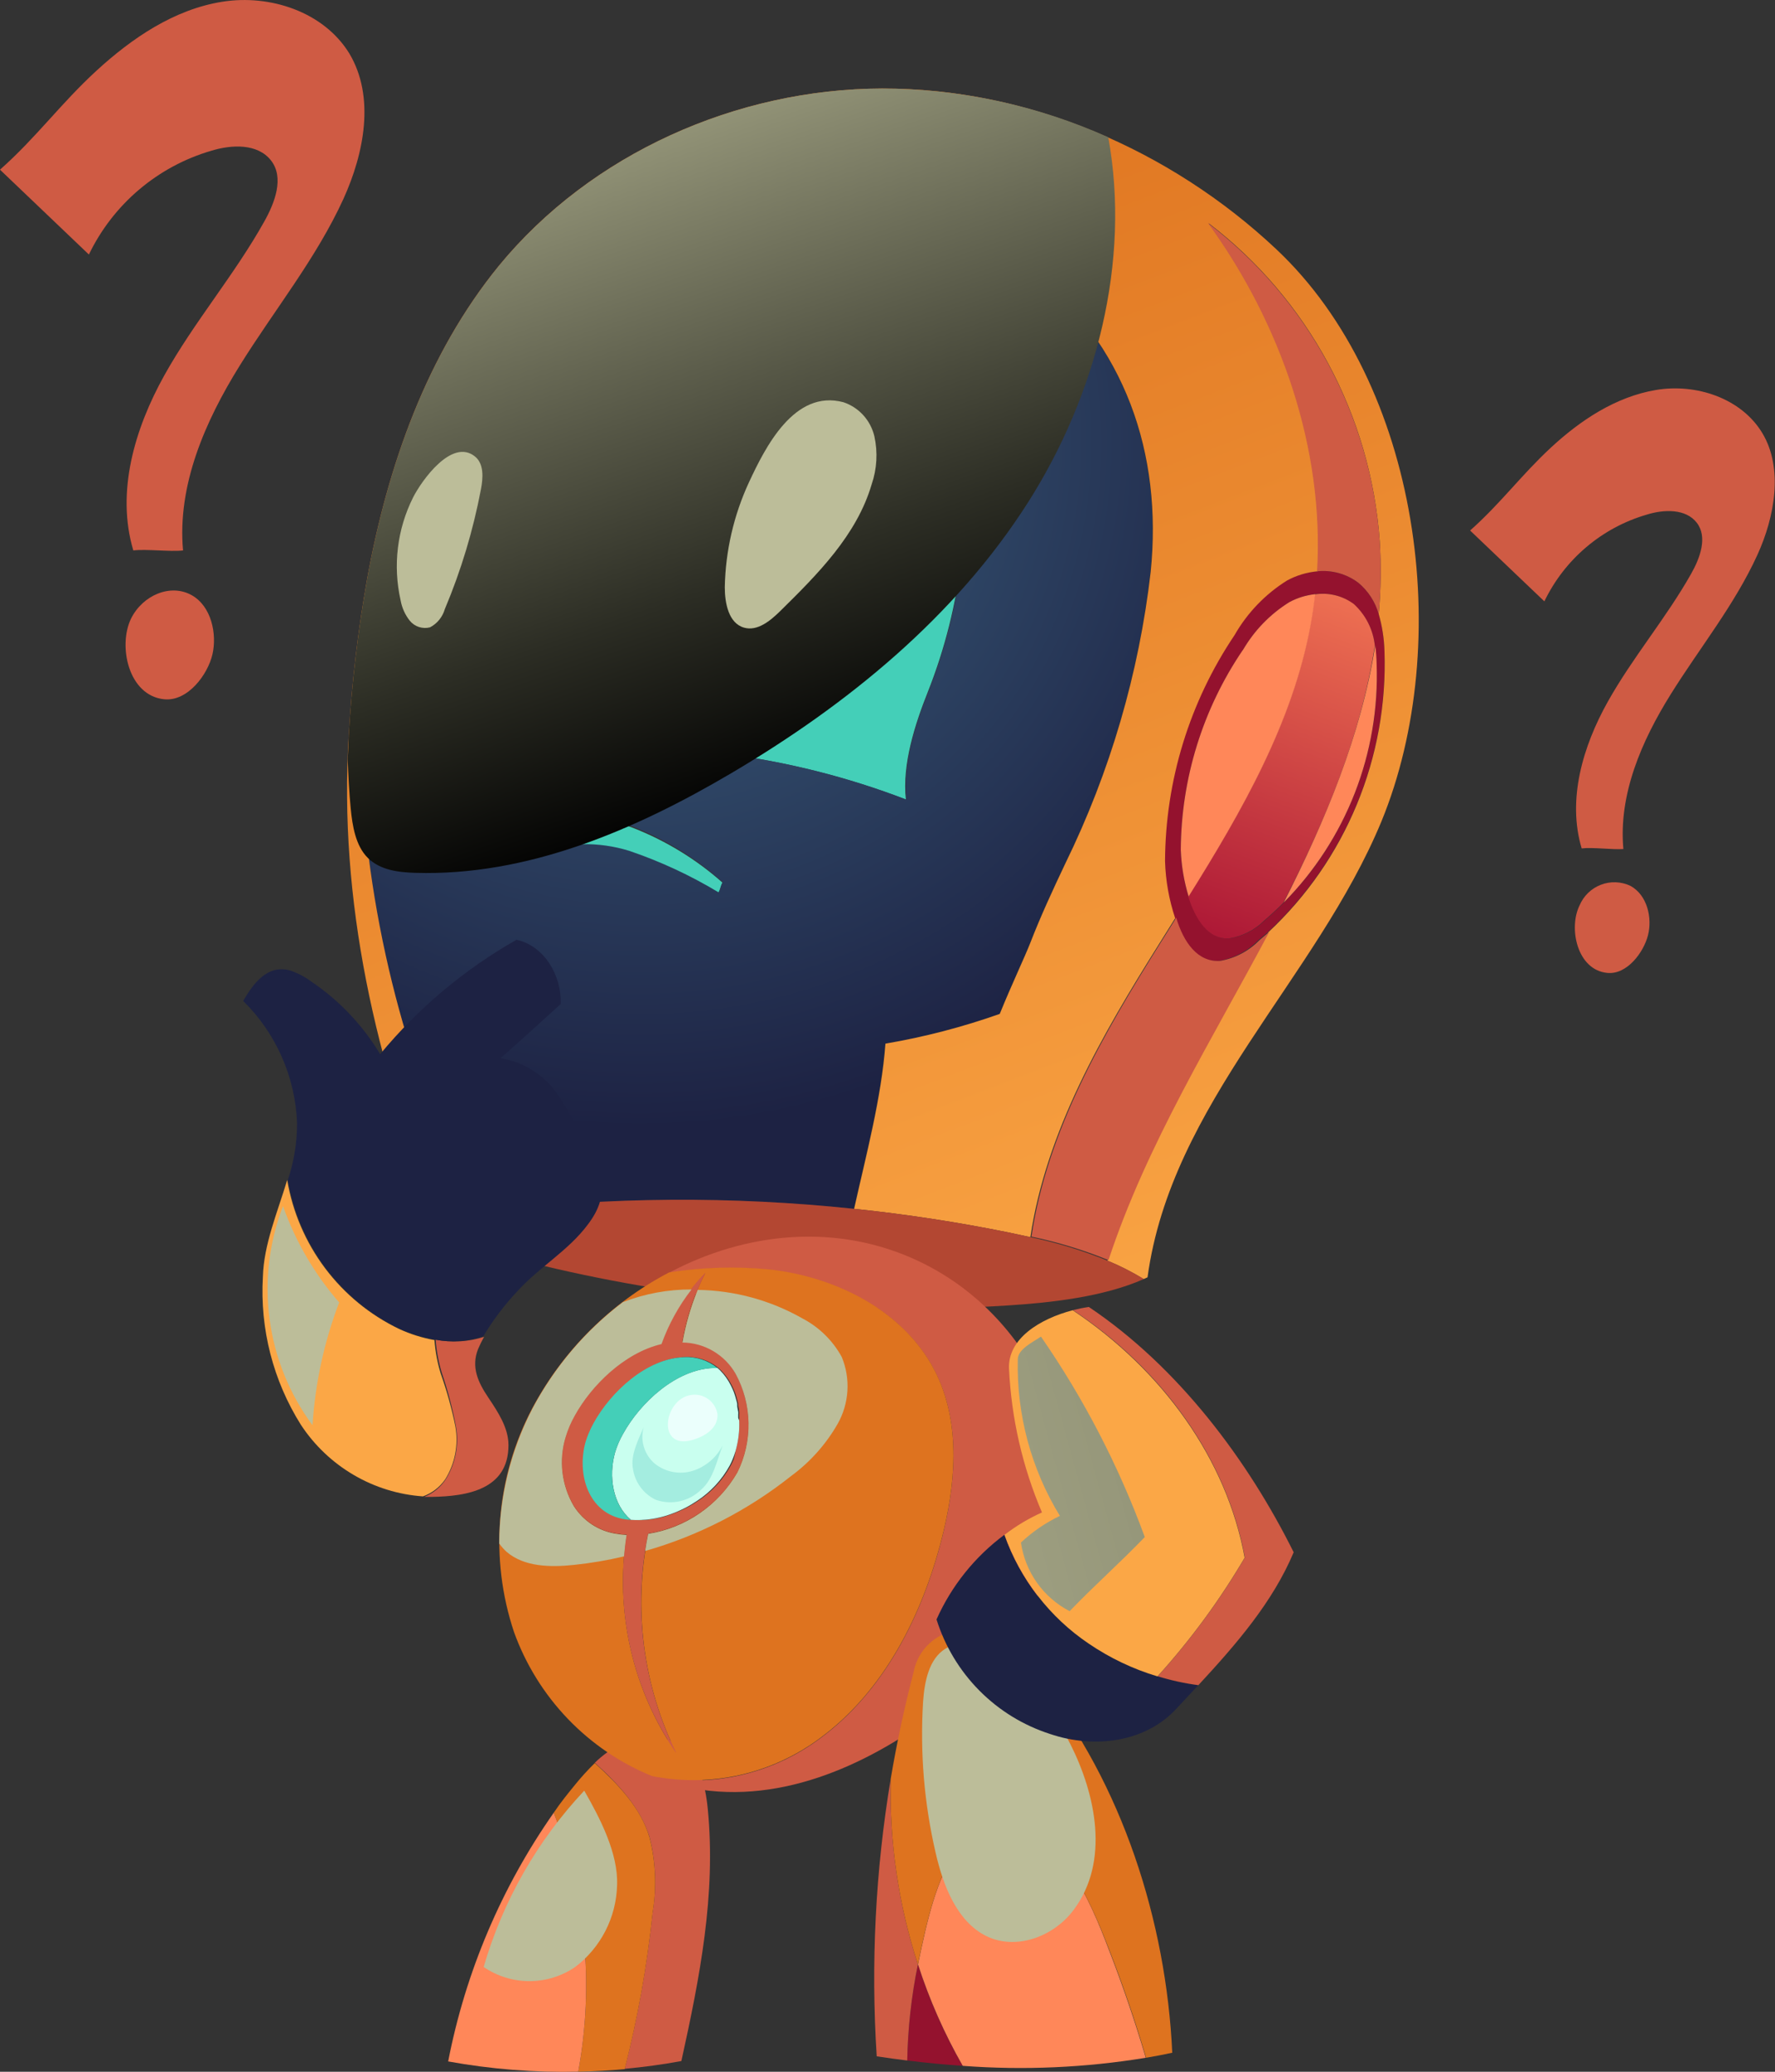 <svg width="78" height="91" viewBox="0 0 78 91" fill="none" xmlns="http://www.w3.org/2000/svg">
<rect x="0" y="0" width="78" height="91" fill="#333333" stroke="none"/>
<path d="M60.84 28.605C60.824 28.051 60.739 27.502 60.585 26.971C60.431 26.433 60.12 25.954 59.691 25.597C59.171 25.206 58.523 25.026 57.877 25.094C57.407 25.136 56.951 25.273 56.536 25.498C55.582 26.093 54.789 26.917 54.23 27.895C52.254 30.828 51.19 34.285 51.173 37.827C51.199 38.679 51.35 39.524 51.62 40.332C51.982 41.378 52.603 42.281 53.582 42.205C54.23 42.09 54.827 41.777 55.289 41.306C55.432 41.181 55.58 41.055 55.736 40.925C57.416 39.358 58.74 37.448 59.621 35.322C60.501 33.197 60.917 30.906 60.84 28.605ZM56.411 39.654C56.143 39.924 55.861 40.189 55.566 40.44C55.152 40.85 54.621 41.121 54.047 41.217C53.113 41.289 52.55 40.382 52.233 39.385C52.03 38.722 51.915 38.035 51.888 37.342C51.905 34.207 52.854 31.148 54.614 28.56C55.116 27.696 55.822 26.97 56.67 26.445C57.022 26.256 57.408 26.137 57.805 26.095C58.404 26.016 59.009 26.177 59.49 26.544C60.011 27.018 60.341 27.669 60.415 28.371C60.457 28.648 60.484 28.927 60.495 29.206C60.561 31.136 60.232 33.058 59.529 34.855C58.827 36.652 57.766 38.285 56.411 39.654Z" fill="#94122E"/>
<path d="M59.49 26.53C60.011 27.005 60.341 27.655 60.415 28.358C59.816 32.277 58.239 36.076 56.393 39.654C56.125 39.924 55.843 40.188 55.548 40.44C55.134 40.85 54.603 41.121 54.029 41.217C53.095 41.288 52.532 40.382 52.215 39.385C54.556 35.64 56.791 31.752 57.577 27.455C57.662 27.006 57.725 26.557 57.774 26.108C58.074 26.061 58.38 26.074 58.674 26.147C58.969 26.219 59.246 26.35 59.49 26.53Z" fill="url(#paint0_linear)"/>
<path d="M60.495 29.184C60.562 31.116 60.234 33.041 59.532 34.84C58.829 36.639 57.767 38.275 56.411 39.645C58.239 36.053 59.816 32.269 60.433 28.349C60.469 28.626 60.49 28.905 60.495 29.184ZM54.614 28.551C52.854 31.14 51.905 34.198 51.888 37.333C51.914 38.026 52.03 38.713 52.232 39.376C54.574 35.631 56.808 31.743 57.595 27.446C57.68 26.997 57.742 26.548 57.792 26.099C57.394 26.141 57.009 26.26 56.657 26.45C55.814 26.975 55.113 27.699 54.614 28.56V28.551Z" fill="url(#paint1_linear)"/>
<path d="M39.684 18.408C40.577 19.037 40.868 20.285 40.689 21.381C40.51 22.476 39.979 23.459 39.527 24.465C39.174 25.255 38.879 26.077 38.481 26.849C38.111 27.64 37.573 28.338 36.904 28.897C36.487 29.253 35.967 29.463 35.42 29.494C34.965 29.464 34.528 29.302 34.163 29.026C33.799 28.749 33.523 28.372 33.369 27.94C33.082 27.072 33.023 26.144 33.199 25.246C33.297 24.536 33.446 23.834 33.646 23.145C33.944 22.089 34.37 21.075 34.915 20.123C35.461 19.226 35.921 18.328 37.007 18.009C37.454 17.87 37.927 17.834 38.39 17.903C38.854 17.972 39.296 18.145 39.684 18.408Z" fill="#C9FFEF"/>
<path d="M23.1 20.954C23.083 21.707 22.947 22.453 22.698 23.163C22.179 25.143 22.112 27.321 21.071 29.094C20.982 29.302 20.843 29.485 20.666 29.624C20.488 29.764 20.279 29.857 20.056 29.893C19.92 29.887 19.787 29.852 19.665 29.792C19.543 29.732 19.434 29.647 19.346 29.543C19.174 29.331 19.045 29.087 18.966 28.825C18.757 28.216 18.632 27.582 18.595 26.939C18.456 24.883 18.689 22.472 19.712 20.653C19.93 20.234 20.235 19.866 20.606 19.576C20.785 19.43 20.992 19.324 21.215 19.265C21.438 19.206 21.671 19.196 21.898 19.235C22.622 19.405 23.059 20.204 23.1 20.954Z" fill="#C9FFEF"/>
<path d="M31.751 38.77C31.662 38.927 31.666 39.03 31.577 39.219C30.337 38.481 29.021 37.879 27.654 37.423C26.29 37 24.827 37.033 23.484 37.517C23.39 37.369 23.328 37.204 23.301 37.031C23.274 36.858 23.283 36.681 23.328 36.511C24.029 36.184 24.79 36.002 25.563 35.977C26.336 35.953 27.107 36.086 27.828 36.368C29.266 36.931 30.594 37.744 31.751 38.77Z" fill="#44CFB8"/>
<path d="M35.438 18.296C36.029 17.651 36.814 17.219 37.673 17.066C38.232 17.007 38.797 17.075 39.326 17.265C39.855 17.456 40.335 17.764 40.729 18.166C41.513 18.984 42.032 20.022 42.218 21.143C42.393 22.259 42.404 23.395 42.249 24.515C42.017 26.524 41.523 28.494 40.779 30.374C40.206 31.811 39.635 33.58 39.809 35.12C37.239 34.132 34.561 33.457 31.832 33.108C31.957 28.775 32.145 24.393 33.995 20.483C34.357 19.681 34.845 18.943 35.438 18.296ZM37.011 17.995C35.925 18.332 35.465 19.19 34.92 20.11C34.375 21.061 33.949 22.076 33.651 23.132C33.45 23.82 33.301 24.522 33.204 25.233C33.028 26.131 33.086 27.059 33.374 27.927C33.527 28.359 33.803 28.736 34.168 29.012C34.532 29.288 34.969 29.451 35.425 29.48C35.971 29.449 36.492 29.239 36.908 28.883C37.577 28.325 38.116 27.626 38.486 26.836C38.884 26.064 39.179 25.242 39.532 24.452C39.979 23.446 40.524 22.454 40.694 21.367C40.863 20.281 40.586 19.032 39.684 18.408C39.297 18.143 38.857 17.968 38.394 17.897C37.932 17.825 37.459 17.859 37.011 17.995Z" fill="#44CFB8"/>
<path d="M23.1 20.954C23.059 20.204 22.622 19.405 21.898 19.234C21.669 19.192 21.433 19.198 21.207 19.255C20.981 19.312 20.77 19.416 20.588 19.562C20.217 19.853 19.912 20.22 19.694 20.64C18.671 22.458 18.439 24.869 18.577 26.925C18.613 27.573 18.738 28.212 18.948 28.825C19.028 29.087 19.157 29.33 19.328 29.543C19.416 29.647 19.525 29.732 19.647 29.792C19.769 29.852 19.902 29.887 20.038 29.893C20.261 29.857 20.47 29.764 20.648 29.624C20.825 29.485 20.964 29.302 21.053 29.094C22.094 27.321 22.161 25.157 22.68 23.163C22.936 22.454 23.077 21.708 23.1 20.954ZM23.158 19.279C23.547 19.638 23.855 20.078 24.058 20.568C24.261 21.058 24.355 21.587 24.333 22.117C24.282 23.18 24.112 24.234 23.828 25.26C23.293 27.83 23.095 30.459 23.238 33.081C22.541 33.166 21.848 33.279 21.156 33.404C20.271 33.54 19.409 33.799 18.595 34.172C18.199 31.799 18.019 29.394 18.059 26.988C18.078 24.636 18.705 22.33 19.878 20.294C20.284 19.625 20.843 18.947 21.607 18.83C21.882 18.793 22.163 18.814 22.429 18.891C22.696 18.968 22.945 19.101 23.158 19.279Z" fill="#44CFB8"/>
<path d="M45.301 11.817C49.413 15.131 51.084 19.899 50.552 25.125C50.038 29.576 48.77 33.905 46.803 37.926C46.258 39.075 45.721 40.233 45.261 41.419C45.033 42.007 44.43 43.278 43.92 44.535C42.286 45.113 40.606 45.55 38.897 45.841C38.719 48.248 38.048 50.726 37.521 53.097C32.161 52.537 26.756 52.579 21.406 53.222C20.579 50.529 20.378 48.885 20.141 46.016C19.354 46.027 18.574 45.857 17.862 45.518C16.003 39.358 15.181 31.986 16.392 25.457C16.618 24.208 16.926 22.975 17.313 21.767C19.699 14.484 24.977 8.459 33.07 7.884C37.49 7.638 41.845 9.038 45.301 11.817ZM42.267 24.515C42.422 23.395 42.411 22.259 42.236 21.143C42.05 20.022 41.531 18.985 40.747 18.166C40.353 17.763 39.874 17.454 39.345 17.263C38.815 17.072 38.25 17.003 37.691 17.061C36.832 17.215 36.047 17.647 35.456 18.292C34.869 18.94 34.388 19.678 34.031 20.478C32.176 24.393 31.975 28.775 31.85 33.108C34.579 33.457 37.257 34.132 39.827 35.12C39.653 33.58 40.225 31.811 40.797 30.374C41.541 28.494 42.035 26.524 42.267 24.515ZM31.577 39.196C31.667 39.03 31.662 38.927 31.752 38.747C30.596 37.712 29.268 36.89 27.828 36.318C27.107 36.036 26.337 35.904 25.563 35.928C24.79 35.953 24.029 36.134 23.328 36.462C23.283 36.631 23.274 36.808 23.301 36.981C23.328 37.154 23.39 37.32 23.484 37.468C24.827 36.983 26.29 36.95 27.654 37.373C29.023 37.838 30.338 38.449 31.577 39.196ZM23.828 25.251C24.112 24.225 24.282 23.171 24.333 22.108C24.355 21.578 24.261 21.049 24.058 20.559C23.855 20.069 23.548 19.629 23.158 19.27C22.942 19.089 22.691 18.956 22.421 18.878C22.151 18.801 21.867 18.782 21.589 18.821C20.825 18.956 20.249 19.616 19.86 20.285C18.687 22.321 18.061 24.628 18.041 26.979C18.002 29.385 18.181 31.79 18.577 34.163C19.392 33.793 20.254 33.537 21.138 33.404C21.831 33.279 22.523 33.166 23.221 33.081C23.082 30.456 23.287 27.823 23.828 25.251Z" fill="url(#paint2_radial)"/>
<path d="M56.08 10.942C51.423 6.564 45.136 3.87 38.759 3.888C32.382 3.906 25.982 6.735 21.924 11.674C18.769 15.544 17.044 20.429 16.137 25.408C15.729 27.696 15.457 30.006 15.324 32.327C14.877 39.511 16.503 46.748 19.247 53.429L19.328 53.505C20.02 53.402 20.722 53.308 21.419 53.222C20.593 50.529 20.391 48.885 20.155 46.016C19.367 46.027 18.587 45.857 17.875 45.518C16.016 39.358 15.194 31.986 16.405 25.457C16.631 24.208 16.939 22.975 17.326 21.767C19.699 14.484 24.977 8.459 33.07 7.884C37.494 7.635 41.855 9.035 45.314 11.817C49.426 15.131 51.097 19.899 50.565 25.125C50.051 29.576 48.783 33.905 46.816 37.926C46.271 39.075 45.734 40.233 45.274 41.419C45.046 42.007 44.443 43.278 43.934 44.535C42.299 45.113 40.619 45.55 38.91 45.841C38.732 48.248 38.061 50.726 37.534 53.097C39.795 53.33 42.048 53.676 44.273 54.125C44.61 54.194 44.945 54.266 45.279 54.34C45.971 49.689 48.438 45.437 50.954 41.432L51.642 40.332C51.372 39.524 51.221 38.679 51.196 37.827C51.212 34.285 52.276 30.828 54.252 27.895C54.812 26.917 55.604 26.093 56.558 25.498C56.973 25.273 57.429 25.136 57.899 25.094C58.221 19.706 56.308 14.206 53.108 9.801C55.276 11.457 57.068 13.557 58.364 15.962C59.661 18.368 60.433 21.023 60.629 23.751C60.699 24.824 60.684 25.9 60.585 26.971C60.739 27.502 60.824 28.051 60.839 28.605C60.92 30.91 60.506 33.205 59.625 35.334C58.745 37.464 57.418 39.378 55.736 40.947C53.22 45.684 50.342 50.291 48.666 55.373C49.217 55.6 49.749 55.87 50.257 56.181L50.427 56.105C51.464 48.472 57.845 42.99 60.705 36.08C63.927 28.241 62.408 16.882 56.08 10.942Z" fill="url(#paint3_linear)"/>
<path d="M60.629 23.751C60.7 24.824 60.685 25.9 60.585 26.971C60.431 26.433 60.12 25.954 59.691 25.597C59.171 25.206 58.523 25.026 57.877 25.094C58.198 19.706 56.286 14.206 53.086 9.801C55.258 11.455 57.054 13.554 58.354 15.959C59.655 18.365 60.431 21.021 60.629 23.751Z" fill="#CF5B44"/>
<path d="M53.627 42.205C54.275 42.09 54.871 41.777 55.334 41.306C55.477 41.181 55.624 41.055 55.781 40.925C53.265 45.662 50.387 50.268 48.711 55.351C47.615 54.904 46.481 54.559 45.324 54.318C46.016 49.667 48.483 45.415 50.999 41.41L51.687 40.31C52.005 41.378 52.626 42.281 53.627 42.205Z" fill="#CF5B44"/>
<path d="M37.539 53.097C39.8 53.33 42.052 53.676 44.278 54.125C44.614 54.194 44.95 54.266 45.283 54.34C46.441 54.581 47.575 54.927 48.671 55.373C49.221 55.6 49.753 55.87 50.262 56.181C48.496 56.963 46.204 57.218 44.296 57.34C37.636 57.761 30.951 57.22 24.445 55.732C22.595 55.306 20.78 54.834 19.332 53.487C20.025 53.384 20.727 53.29 21.424 53.205C26.775 52.567 32.18 52.531 37.539 53.097Z" fill="#B34732"/>
<path style="mix-blend-mode:screen" d="M21.924 11.674C18.769 15.544 17.044 20.429 16.137 25.408C15.729 27.696 15.457 30.006 15.324 32.327C15.324 32.663 15.293 33 15.279 33.337C15.306 34.069 15.342 34.801 15.413 35.528C15.485 36.255 15.619 37.144 16.164 37.683C16.709 38.222 17.505 38.316 18.251 38.339C23.167 38.487 27.877 36.471 32.136 33.961C37.226 30.957 41.967 27.11 45.189 22.045C48.166 17.353 49.698 11.512 48.702 6.03C45.573 4.625 42.186 3.895 38.759 3.888C32.377 3.906 25.982 6.735 21.924 11.674Z" fill="url(#paint4_linear)"/>
<path style="mix-blend-mode:screen" d="M17.603 26.364C17.661 26.692 17.799 27.001 18.005 27.262C18.11 27.392 18.251 27.489 18.409 27.54C18.568 27.592 18.738 27.597 18.899 27.554C19.055 27.472 19.193 27.358 19.304 27.221C19.415 27.084 19.498 26.925 19.547 26.755C20.26 25.064 20.791 23.301 21.133 21.497C21.232 20.99 21.272 20.375 20.874 20.052C19.855 19.226 18.519 21.125 18.153 21.848C17.453 23.244 17.259 24.84 17.603 26.364Z" fill="url(#paint5_linear)"/>
<path style="mix-blend-mode:screen" d="M37.065 17.668C34.902 17.088 33.624 19.657 32.913 21.183C32.243 22.629 31.881 24.2 31.85 25.794C31.85 26.499 32.02 27.375 32.694 27.568C33.28 27.738 33.847 27.271 34.281 26.845C35.934 25.219 37.651 23.5 38.303 21.277C38.536 20.599 38.578 19.868 38.424 19.167C38.343 18.821 38.176 18.502 37.939 18.24C37.701 17.977 37.4 17.78 37.065 17.668Z" fill="url(#paint6_linear)"/>
<path d="M31.103 79.47C31.47 83.206 30.75 86.865 29.942 90.529C29.119 90.681 28.29 90.795 27.452 90.87C28.03 88.607 28.44 86.305 28.681 83.982C28.862 82.888 28.814 81.767 28.543 80.691C28.132 79.38 27.157 78.357 26.138 77.427C26.469 77.106 26.844 76.834 27.251 76.619C27.641 76.402 28.079 76.288 28.525 76.288C28.971 76.288 29.409 76.402 29.798 76.619C30.715 77.198 31.001 78.397 31.103 79.47Z" fill="#CF5B44"/>
<path d="M28.543 80.705C28.815 81.78 28.862 82.901 28.681 83.996C28.44 86.319 28.03 88.621 27.452 90.883C26.773 90.946 26.112 90.982 25.41 90.996C26.113 87.178 25.74 83.239 24.333 79.623C24.632 79.174 24.95 78.788 25.271 78.392C25.542 78.058 25.831 77.741 26.138 77.441C27.157 78.37 28.154 79.394 28.543 80.705Z" fill="url(#paint7_linear)"/>
<path d="M24.333 79.623C25.74 83.239 26.113 87.178 25.41 90.996C23.495 91.039 21.58 90.889 19.694 90.546C20.457 86.618 22.038 82.895 24.333 79.623Z" fill="url(#paint8_linear)"/>
<path style="mix-blend-mode:screen" d="M25.674 78.653C23.611 80.847 22.096 83.501 21.254 86.398C21.847 86.803 22.548 87.02 23.265 87.02C23.982 87.02 24.683 86.803 25.276 86.398C25.832 85.977 26.286 85.435 26.605 84.813C26.924 84.191 27.099 83.505 27.117 82.806C27.171 81.405 26.367 79.861 25.674 78.653Z" fill="url(#paint9_linear)"/>
<path d="M40.39 55.405C45.221 57.699 48.05 63.379 46.284 68.51C45.289 71.221 43.504 73.567 41.163 75.245C38.035 77.598 34.062 79.38 30.067 78.473C29.584 78.361 29.11 78.21 28.65 78.024C29.93 78.28 31.249 78.264 32.522 77.976C33.795 77.688 34.994 77.136 36.042 76.354C38.839 74.293 40.511 70.993 41.377 67.621C41.985 65.251 42.222 62.642 41.185 60.438C39.889 57.681 36.833 56.105 33.816 55.773C32.346 55.63 30.864 55.673 29.405 55.903C32.77 54.111 36.788 53.694 40.39 55.405Z" fill="#CF5B44"/>
<path d="M41.185 60.424C42.222 62.642 41.985 65.251 41.377 67.608C40.511 70.98 38.839 74.28 36.042 76.341C34.994 77.122 33.795 77.675 32.522 77.963C31.249 78.25 29.93 78.267 28.65 78.011C27.256 77.443 25.997 76.587 24.953 75.499C23.909 74.41 23.104 73.114 22.59 71.694C22.052 70.087 21.845 68.387 21.982 66.697C22.119 65.008 22.596 63.364 23.386 61.865C24.746 59.309 26.845 57.226 29.405 55.889C30.864 55.66 32.346 55.616 33.816 55.759C36.833 56.092 39.889 57.667 41.185 60.424ZM32.404 64.654C32.74 63.977 32.908 63.229 32.894 62.473C32.88 61.717 32.684 60.976 32.324 60.312C32.087 59.9 31.747 59.556 31.338 59.316C30.929 59.076 30.465 58.947 29.991 58.943C30.17 57.888 30.509 56.867 30.996 55.916C30.137 56.802 29.481 57.865 29.075 59.032C27.439 59.41 25.991 60.828 25.263 62.175C25.092 62.476 24.956 62.796 24.856 63.127C24.705 63.627 24.658 64.154 24.72 64.673C24.781 65.193 24.949 65.694 25.213 66.144C25.42 66.472 25.695 66.752 26.019 66.963C26.343 67.175 26.708 67.314 27.09 67.37C27.238 67.396 27.387 67.412 27.537 67.419C27.012 70.779 27.795 74.214 29.723 77.01C28.251 74.025 27.817 70.632 28.489 67.37C29.302 67.239 30.075 66.927 30.752 66.457C31.43 65.987 31.994 65.371 32.404 64.654Z" fill="url(#paint10_linear)"/>
<path d="M32.324 60.325C32.684 60.989 32.88 61.73 32.894 62.486C32.908 63.242 32.74 63.99 32.404 64.667C31.991 65.38 31.425 65.993 30.747 66.458C30.069 66.924 29.296 67.233 28.485 67.361C27.813 70.623 28.247 74.016 29.718 77.001C27.79 74.205 27.008 70.771 27.533 67.41C27.383 67.403 27.234 67.387 27.086 67.361C26.704 67.305 26.338 67.166 26.014 66.954C25.69 66.743 25.416 66.463 25.209 66.135C24.945 65.685 24.777 65.184 24.715 64.664C24.654 64.145 24.7 63.619 24.852 63.118C24.952 62.787 25.088 62.468 25.258 62.166C25.987 60.846 27.435 59.41 29.07 59.023C29.477 57.856 30.133 56.793 30.992 55.907C30.505 56.859 30.165 57.879 29.986 58.934C30.463 58.94 30.93 59.071 31.34 59.316C31.75 59.56 32.09 59.908 32.324 60.325ZM32.324 63.733C32.447 63.303 32.502 62.856 32.484 62.409C32.484 62.364 32.484 62.319 32.484 62.274C32.484 62.229 32.484 62.18 32.484 62.135C32.489 62.096 32.489 62.057 32.484 62.018C32.484 61.924 32.458 61.825 32.44 61.731C32.441 61.71 32.441 61.689 32.44 61.668C32.431 61.612 32.417 61.556 32.4 61.502C32.372 61.386 32.338 61.272 32.297 61.161C32.257 61.062 32.216 60.963 32.167 60.869C32.046 60.621 31.886 60.396 31.693 60.2L31.577 60.092C31.165 59.751 30.64 59.578 30.107 59.607C28.462 59.661 26.885 61.129 26.13 62.503C25.987 62.761 25.87 63.034 25.781 63.316C25.379 64.73 25.884 66.459 27.493 66.728C28.158 66.824 28.836 66.754 29.468 66.526C29.699 66.445 29.924 66.349 30.143 66.239C30.329 66.144 30.51 66.037 30.683 65.92C31.282 65.527 31.774 64.992 32.118 64.362C32.163 64.277 32.203 64.19 32.239 64.101C32.273 63.988 32.301 63.872 32.324 63.756V63.733Z" fill="#CF5B44"/>
<path d="M32.484 62.409C32.502 62.856 32.447 63.303 32.324 63.733C32.287 63.858 32.244 63.981 32.194 64.101C32.158 64.19 32.118 64.277 32.073 64.362C31.73 64.992 31.237 65.527 30.639 65.92C30.465 66.037 30.285 66.144 30.098 66.239C29.88 66.349 29.654 66.445 29.423 66.526C28.878 66.716 28.301 66.795 27.725 66.759C26.934 66.095 26.728 64.856 27.028 63.796C27.113 63.513 27.23 63.24 27.376 62.983C28.132 61.609 29.709 60.141 31.349 60.087H31.532L31.649 60.195C31.841 60.391 32.002 60.617 32.122 60.864C32.172 60.959 32.212 61.057 32.252 61.156C32.293 61.268 32.327 61.382 32.355 61.497C32.372 61.551 32.386 61.607 32.395 61.663C32.397 61.684 32.397 61.705 32.395 61.726C32.395 61.821 32.426 61.919 32.44 62.014C32.444 62.052 32.444 62.092 32.44 62.13C32.44 62.175 32.44 62.225 32.44 62.27C32.44 62.314 32.484 62.364 32.484 62.409Z" fill="#C9FFEF"/>
<path d="M31.533 60.092H31.349C29.709 60.146 28.132 61.614 27.377 62.988C27.23 63.245 27.113 63.517 27.028 63.801C26.729 64.86 26.934 66.099 27.725 66.764C28.301 66.8 28.878 66.72 29.423 66.53C28.791 66.759 28.113 66.828 27.448 66.733C25.839 66.472 25.334 64.734 25.736 63.32C25.825 63.038 25.942 62.766 26.085 62.508C26.84 61.134 28.418 59.666 30.062 59.612C30.595 59.581 31.12 59.753 31.533 60.092Z" fill="#44CFB8"/>
<path d="M31.76 63.486C31.486 64.019 31.014 64.42 30.447 64.604C30.164 64.692 29.865 64.709 29.575 64.655C29.285 64.601 29.012 64.478 28.78 64.294C28.553 64.104 28.386 63.852 28.298 63.568C28.21 63.285 28.205 62.982 28.284 62.696C28.042 63.244 27.707 63.922 27.81 64.492C27.85 64.79 27.964 65.073 28.141 65.316C28.318 65.558 28.553 65.752 28.824 65.879C29.165 65.997 29.531 66.017 29.882 65.938C30.233 65.859 30.555 65.683 30.813 65.43C31.349 64.963 31.497 64.16 31.76 63.486Z" fill="#A4EDE0"/>
<path d="M30.415 63.253C30.943 63.105 31.568 62.745 31.528 62.112C31.484 61.847 31.337 61.609 31.12 61.452C30.902 61.294 30.631 61.23 30.366 61.273C29.164 61.448 28.847 63.688 30.415 63.253Z" fill="#EBFFFC"/>
<path style="mix-blend-mode:screen" d="M36.989 59.603C37.185 60.075 37.27 60.586 37.238 61.097C37.206 61.607 37.058 62.104 36.806 62.548C36.291 63.444 35.595 64.223 34.764 64.833C32.862 66.343 30.683 67.461 28.351 68.124C28.391 67.873 28.431 67.621 28.485 67.374C29.296 67.246 30.069 66.938 30.747 66.472C31.425 66.006 31.991 65.394 32.404 64.681C32.74 64.004 32.908 63.256 32.894 62.5C32.88 61.744 32.684 61.003 32.323 60.339C32.087 59.926 31.747 59.583 31.338 59.343C30.929 59.103 30.465 58.974 29.991 58.969C30.131 58.177 30.356 57.402 30.661 56.657C32.281 56.681 33.869 57.115 35.277 57.919C36 58.299 36.595 58.885 36.989 59.603ZM25.236 68.735C25.971 68.658 26.701 68.534 27.421 68.362C27.448 68.048 27.484 67.734 27.533 67.424C27.383 67.417 27.234 67.4 27.086 67.374C26.704 67.318 26.338 67.179 26.014 66.968C25.69 66.756 25.416 66.477 25.209 66.149C24.945 65.698 24.777 65.197 24.715 64.678C24.654 64.159 24.7 63.632 24.852 63.132C24.951 62.8 25.088 62.481 25.258 62.18C25.987 60.86 27.434 59.423 29.07 59.037C29.38 58.172 29.825 57.363 30.388 56.639C29.357 56.634 28.334 56.823 27.372 57.196C25.722 58.447 24.364 60.045 23.395 61.879C22.446 63.706 21.946 65.736 21.938 67.797C22.033 67.931 22.142 68.054 22.264 68.165C23.037 68.829 24.199 68.847 25.236 68.735Z" fill="url(#paint11_linear)"/>
<path d="M40.336 86.286C40.837 87.834 41.496 89.327 42.303 90.74C41.489 90.686 40.68 90.605 39.867 90.506C39.894 89.088 40.051 87.675 40.336 86.286Z" fill="#94122E"/>
<path d="M48.711 85.594C49.325 87.172 49.871 88.769 50.351 90.385C47.693 90.822 44.993 90.941 42.307 90.74C41.5 89.327 40.841 87.835 40.341 86.286L40.381 86.088C40.716 84.508 41.127 82.496 42.101 81.176C42.321 80.85 42.617 80.583 42.962 80.399C43.308 80.214 43.694 80.117 44.086 80.117C46.597 80.283 47.951 83.601 48.711 85.594Z" fill="url(#paint12_linear)"/>
<path d="M40.336 86.286C40.05 87.675 39.894 89.088 39.867 90.506C39.42 90.452 38.973 90.389 38.526 90.322C38.264 86.246 38.471 82.152 39.143 78.123C39.076 80.892 39.48 83.653 40.336 86.286Z" fill="#CF5B44"/>
<path d="M51.513 90.165C51.129 90.246 50.744 90.322 50.364 90.385C49.885 88.763 49.338 87.166 48.724 85.594C47.951 83.601 46.597 80.283 44.081 80.117C43.689 80.117 43.304 80.214 42.958 80.399C42.612 80.583 42.316 80.85 42.097 81.176C41.123 82.501 40.712 84.508 40.376 86.088L40.336 86.286C39.48 83.653 39.076 80.892 39.143 78.123C39.408 76.552 39.742 74.997 40.144 73.458C40.216 73.066 40.388 72.7 40.643 72.395C40.899 72.091 41.229 71.858 41.601 71.721C41.998 71.623 42.411 71.61 42.813 71.682C43.216 71.754 43.599 71.909 43.938 72.138C44.614 72.597 45.208 73.168 45.694 73.826C49.31 78.334 51.249 84.409 51.513 90.165Z" fill="url(#paint13_linear)"/>
<path style="mix-blend-mode:screen" d="M41.114 81.378C41.449 82.842 42.061 84.409 43.348 85.042C44.635 85.675 46.293 85.082 47.182 83.888C48.778 81.755 48.148 78.819 47.039 76.615C46.204 74.962 43.737 71.106 41.547 72.416C40.819 72.865 40.627 73.858 40.564 74.742C40.425 76.969 40.61 79.205 41.114 81.378Z" fill="url(#paint14_linear)"/>
<path d="M50.865 73.633C51.449 73.812 52.047 73.943 52.653 74.024C52.34 74.365 52.022 74.702 51.705 75.043C50.364 76.507 48.13 76.839 46.137 76.161C44.967 75.784 43.903 75.131 43.036 74.256C42.169 73.381 41.524 72.31 41.154 71.132C41.813 69.656 42.839 68.376 44.135 67.415C44.825 69.364 46.121 71.039 47.831 72.192C48.763 72.825 49.786 73.311 50.865 73.633Z" fill="url(#paint15_radial)"/>
<path d="M47.848 57.407C51.794 60.056 54.838 64.142 56.849 68.183C55.928 70.374 54.324 72.224 52.661 74.019C52.056 73.939 51.458 73.808 50.874 73.629C52.325 72.028 53.608 70.281 54.704 68.416C53.913 64.083 51.075 60.141 47.147 57.546C47.378 57.488 47.612 57.441 47.848 57.407Z" fill="#CF5B44"/>
<path d="M54.695 68.421C53.599 70.285 52.316 72.032 50.865 73.633C49.789 73.311 48.769 72.825 47.84 72.192C46.13 71.039 44.834 69.364 44.144 67.415C44.652 67.024 45.204 66.694 45.788 66.432C44.933 64.433 44.443 62.296 44.34 60.123C44.278 58.808 45.681 57.932 47.138 57.551C51.066 60.164 53.904 64.088 54.695 68.421Z" fill="url(#paint16_linear)"/>
<path style="mix-blend-mode:screen" d="M50.306 67.514C49.171 68.69 48.139 69.593 47.004 70.769C46.434 70.474 45.942 70.047 45.57 69.523C45.198 68.999 44.955 68.393 44.863 67.756C45.37 67.279 45.948 66.884 46.575 66.584C45.312 64.521 44.67 62.136 44.725 59.715C44.725 59.266 45.346 58.978 45.744 58.709C47.63 61.438 49.163 64.397 50.306 67.514Z" fill="url(#paint17_linear)"/>
<path d="M19.587 64.977C20.017 64.286 20.177 63.458 20.034 62.656C19.885 61.864 19.68 61.084 19.422 60.321C19.274 59.841 19.181 59.345 19.145 58.844C19.853 58.983 20.585 58.94 21.272 58.718C21.173 58.896 21.083 59.078 21.004 59.266C20.7 60.047 21.004 60.712 21.451 61.376C21.898 62.041 22.344 62.723 22.344 63.477C22.344 65.43 20.526 65.722 18.988 65.749C18.868 65.749 18.756 65.749 18.64 65.749C19.028 65.597 19.359 65.327 19.587 64.977Z" fill="#CF5B44"/>
<path d="M20.012 62.656C20.155 63.458 19.995 64.286 19.565 64.977C19.325 65.324 18.983 65.587 18.586 65.727C17.512 65.652 16.47 65.33 15.54 64.784C14.61 64.24 13.817 63.486 13.223 62.584C12.004 60.645 11.419 58.372 11.552 56.083C11.592 54.65 12.196 53.245 12.62 51.831C12.858 53.237 13.429 54.565 14.284 55.704C15.14 56.842 16.255 57.757 17.536 58.372C18.032 58.601 18.554 58.766 19.091 58.862C19.128 59.363 19.221 59.859 19.368 60.339C19.637 61.095 19.852 61.869 20.012 62.656Z" fill="url(#paint18_linear)"/>
<path d="M19.122 58.844C18.586 58.752 18.063 58.592 17.567 58.368C16.286 57.753 15.171 56.838 14.315 55.699C13.46 54.561 12.889 53.233 12.651 51.826C12.92 51.019 13.056 50.172 13.054 49.321C12.975 47.297 12.127 45.38 10.685 43.965C11.132 43.201 11.74 42.371 12.714 42.617C13.054 42.726 13.374 42.889 13.661 43.102C14.898 43.932 15.937 45.025 16.705 46.304C18.382 44.278 20.413 42.575 22.697 41.279C23.917 41.544 24.682 42.846 24.641 44.099C23.806 44.862 22.854 45.724 21.996 46.483C22.522 46.566 23.025 46.76 23.47 47.054C23.916 47.347 24.294 47.733 24.579 48.185C25.279 49.27 25.864 50.426 26.326 51.633C26.617 52.392 26.326 53.142 25.83 53.788C24.963 54.951 23.681 55.66 22.702 56.752C22.145 57.346 21.654 58 21.236 58.7C20.555 58.926 19.828 58.975 19.122 58.844Z" fill="url(#paint19_radial)"/>
<path style="mix-blend-mode:screen" d="M13.733 62.602C12.724 61.239 12.076 59.642 11.849 57.959C11.622 56.276 11.825 54.563 12.437 52.98C12.987 54.533 13.824 55.968 14.904 57.209C14.244 58.937 13.85 60.755 13.733 62.602Z" fill="url(#paint20_linear)"/>
<path d="M5.859 24.178C5.09 21.61 5.921 18.817 7.226 16.478C8.531 14.139 10.292 12.091 11.606 9.743C12.079 8.904 12.499 7.804 11.91 7.049C11.32 6.295 10.18 6.344 9.268 6.627C8.108 6.968 7.031 7.549 6.107 8.333C5.183 9.117 4.434 10.087 3.906 11.18L0 7.453C1.6 6.035 2.655 4.562 4.228 3.116C5.801 1.671 7.655 0.413 9.765 0.077C11.874 -0.26 14.233 0.526 15.351 2.349C16.486 4.252 16.008 6.717 15.091 8.738C13.894 11.355 12.053 13.618 10.533 16.061C9.014 18.503 7.785 21.309 8.044 24.178C7.485 24.245 6.422 24.106 5.859 24.178ZM8.419 26.14C7.49 25.624 6.274 26.14 5.76 27.168C5.179 28.358 5.635 30.563 7.222 30.715C8.25 30.814 9.13 29.633 9.336 28.74C9.541 27.846 9.291 26.625 8.419 26.14Z" fill="#CF5B44"/>
<path d="M69.505 37.266C68.861 35.12 69.558 32.776 70.649 30.827C71.739 28.879 73.214 27.154 74.313 25.206C74.711 24.506 75.046 23.585 74.563 22.961C74.081 22.337 73.12 22.368 72.36 22.606C71.387 22.889 70.484 23.374 69.71 24.03C68.935 24.686 68.306 25.498 67.865 26.414L64.602 23.302C65.943 22.113 66.837 20.882 68.142 19.67C69.447 18.458 71.006 17.425 72.771 17.129C74.537 16.832 76.525 17.492 77.446 19.028C78.367 20.564 77.996 22.687 77.227 24.371C76.226 26.566 74.689 28.457 73.415 30.5C72.141 32.542 71.118 34.891 71.337 37.293C70.863 37.328 69.978 37.207 69.505 37.266ZM71.645 38.909C71.443 38.814 71.223 38.761 71 38.753C70.777 38.745 70.554 38.782 70.346 38.863C70.137 38.943 69.947 39.065 69.786 39.221C69.626 39.377 69.498 39.564 69.411 39.771C68.919 40.768 69.304 42.609 70.631 42.734C71.493 42.82 72.226 41.836 72.418 41.082C72.611 40.328 72.396 39.318 71.645 38.909Z" fill="#CF5B44"/>
<defs>
<linearGradient id="paint0_linear" x1="60.831" y1="22.337" x2="53.626" y2="41.846" gradientUnits="userSpaceOnUse">
<stop stop-color="#FF8759"/>
<stop offset="1" stop-color="#AB1535"/>
</linearGradient>
<linearGradient id="paint1_linear" x1="1186.22" y1="781.551" x2="955.868" y2="1245.47" gradientUnits="userSpaceOnUse">
<stop stop-color="#FF8759"/>
<stop offset="1" stop-color="#AB1535"/>
</linearGradient>
<radialGradient id="paint2_radial" cx="0" cy="0" r="1" gradientUnits="userSpaceOnUse" gradientTransform="translate(28.123 19.414) scale(30.143 30.284)">
<stop stop-color="#3E6785"/>
<stop offset="1" stop-color="#1D2243"/>
</radialGradient>
<linearGradient id="paint3_linear" x1="49.837" y1="61.771" x2="28.706" y2="6.621" gradientUnits="userSpaceOnUse">
<stop stop-color="#FBA746"/>
<stop offset="1" stop-color="#DE731F"/>
</linearGradient>
<linearGradient id="paint4_linear" x1="24.53" y1="-1.033" x2="36.67" y2="34.322" gradientUnits="userSpaceOnUse">
<stop stop-color="#BCBD99"/>
<stop offset="0.16" stop-color="#9C9D7F"/>
<stop offset="0.74" stop-color="#2C2D24"/>
<stop offset="1"/>
</linearGradient>
<linearGradient id="paint5_linear" x1="181.516" y1="324.017" x2="166.615" y2="547.596" gradientUnits="userSpaceOnUse">
<stop stop-color="#BCBD99"/>
<stop offset="0.16" stop-color="#9C9D7F"/>
<stop offset="0.74" stop-color="#2C2D24"/>
<stop offset="1"/>
</linearGradient>
<linearGradient id="paint6_linear" x1="566.069" y1="380.798" x2="518.722" y2="706.951" gradientUnits="userSpaceOnUse">
<stop stop-color="#BCBD99"/>
<stop offset="0.16" stop-color="#9C9D7F"/>
<stop offset="0.74" stop-color="#2C2D24"/>
<stop offset="1"/>
</linearGradient>
<linearGradient id="paint7_linear" x1="305.98" y1="2839.23" x2="92.95" y2="2528.71" gradientUnits="userSpaceOnUse">
<stop stop-color="#FBA746"/>
<stop offset="1" stop-color="#DE731F"/>
</linearGradient>
<linearGradient id="paint8_linear" x1="311.617" y1="2126.8" x2="399.008" y2="2405.77" gradientUnits="userSpaceOnUse">
<stop stop-color="#FF8759"/>
<stop offset="1" stop-color="#AB1535"/>
</linearGradient>
<linearGradient id="paint9_linear" x1="340.702" y1="1528.92" x2="333.306" y2="1750.02" gradientUnits="userSpaceOnUse">
<stop stop-color="#BCBD99"/>
<stop offset="0.16" stop-color="#9C9D7F"/>
<stop offset="0.74" stop-color="#2C2D24"/>
<stop offset="1"/>
</linearGradient>
<linearGradient id="paint10_linear" x1="1826.68" y1="3906.28" x2="1107.62" y2="3132.19" gradientUnits="userSpaceOnUse">
<stop stop-color="#FBA746"/>
<stop offset="1" stop-color="#DE731F"/>
</linearGradient>
<linearGradient id="paint11_linear" x1="921.063" y1="1643.54" x2="1111.28" y2="2015.81" gradientUnits="userSpaceOnUse">
<stop stop-color="#BCBD99"/>
<stop offset="0.16" stop-color="#9C9D7F"/>
<stop offset="0.74" stop-color="#2C2D24"/>
<stop offset="1"/>
</linearGradient>
<linearGradient id="paint12_linear" x1="1046.58" y1="1958.57" x2="1061.61" y2="2272.3" gradientUnits="userSpaceOnUse">
<stop stop-color="#FF8759"/>
<stop offset="1" stop-color="#AB1535"/>
</linearGradient>
<linearGradient id="paint13_linear" x1="1310.88" y1="4107.65" x2="1219.16" y2="2900.22" gradientUnits="userSpaceOnUse">
<stop stop-color="#FBA746"/>
<stop offset="1" stop-color="#DE731F"/>
</linearGradient>
<linearGradient id="paint14_linear" x1="778.639" y1="2187.93" x2="884.84" y2="2585.87" gradientUnits="userSpaceOnUse">
<stop stop-color="#BCBD99"/>
<stop offset="0.16" stop-color="#9C9D7F"/>
<stop offset="0.74" stop-color="#2C2D24"/>
<stop offset="1"/>
</linearGradient>
<radialGradient id="paint15_radial" cx="0" cy="0" r="1" gradientUnits="userSpaceOnUse" gradientTransform="translate(1371.71 1462.2) scale(340.907 242.607)">
<stop stop-color="#3E6785"/>
<stop offset="1" stop-color="#1D2243"/>
</radialGradient>
<linearGradient id="paint16_linear" x1="1079.2" y1="2329.7" x2="1338.31" y2="2401.7" gradientUnits="userSpaceOnUse">
<stop stop-color="#FBA746"/>
<stop offset="1" stop-color="#DE731F"/>
</linearGradient>
<linearGradient id="paint17_linear" x1="531.108" y1="1917.47" x2="677.452" y2="1877.04" gradientUnits="userSpaceOnUse">
<stop stop-color="#BCBD99"/>
<stop offset="0.16" stop-color="#9C9D7F"/>
<stop offset="0.74" stop-color="#2C2D24"/>
<stop offset="1"/>
</linearGradient>
<linearGradient id="paint18_linear" x1="253.42" y1="1704.63" x2="459.047" y2="1970.25" gradientUnits="userSpaceOnUse">
<stop stop-color="#FBA746"/>
<stop offset="1" stop-color="#DE731F"/>
</linearGradient>
<radialGradient id="paint19_radial" cx="0" cy="0" r="1" gradientUnits="userSpaceOnUse" gradientTransform="translate(625.671 1742.63) scale(593.4 664.174)">
<stop stop-color="#3E6785"/>
<stop offset="1" stop-color="#1D2243"/>
</radialGradient>
<linearGradient id="paint20_linear" x1="98.719" y1="1131.29" x2="192.088" y2="1347.49" gradientUnits="userSpaceOnUse">
<stop stop-color="#BCBD99"/>
<stop offset="0.16" stop-color="#9C9D7F"/>
<stop offset="0.74" stop-color="#2C2D24"/>
<stop offset="1"/>
</linearGradient>
</defs>
</svg>
